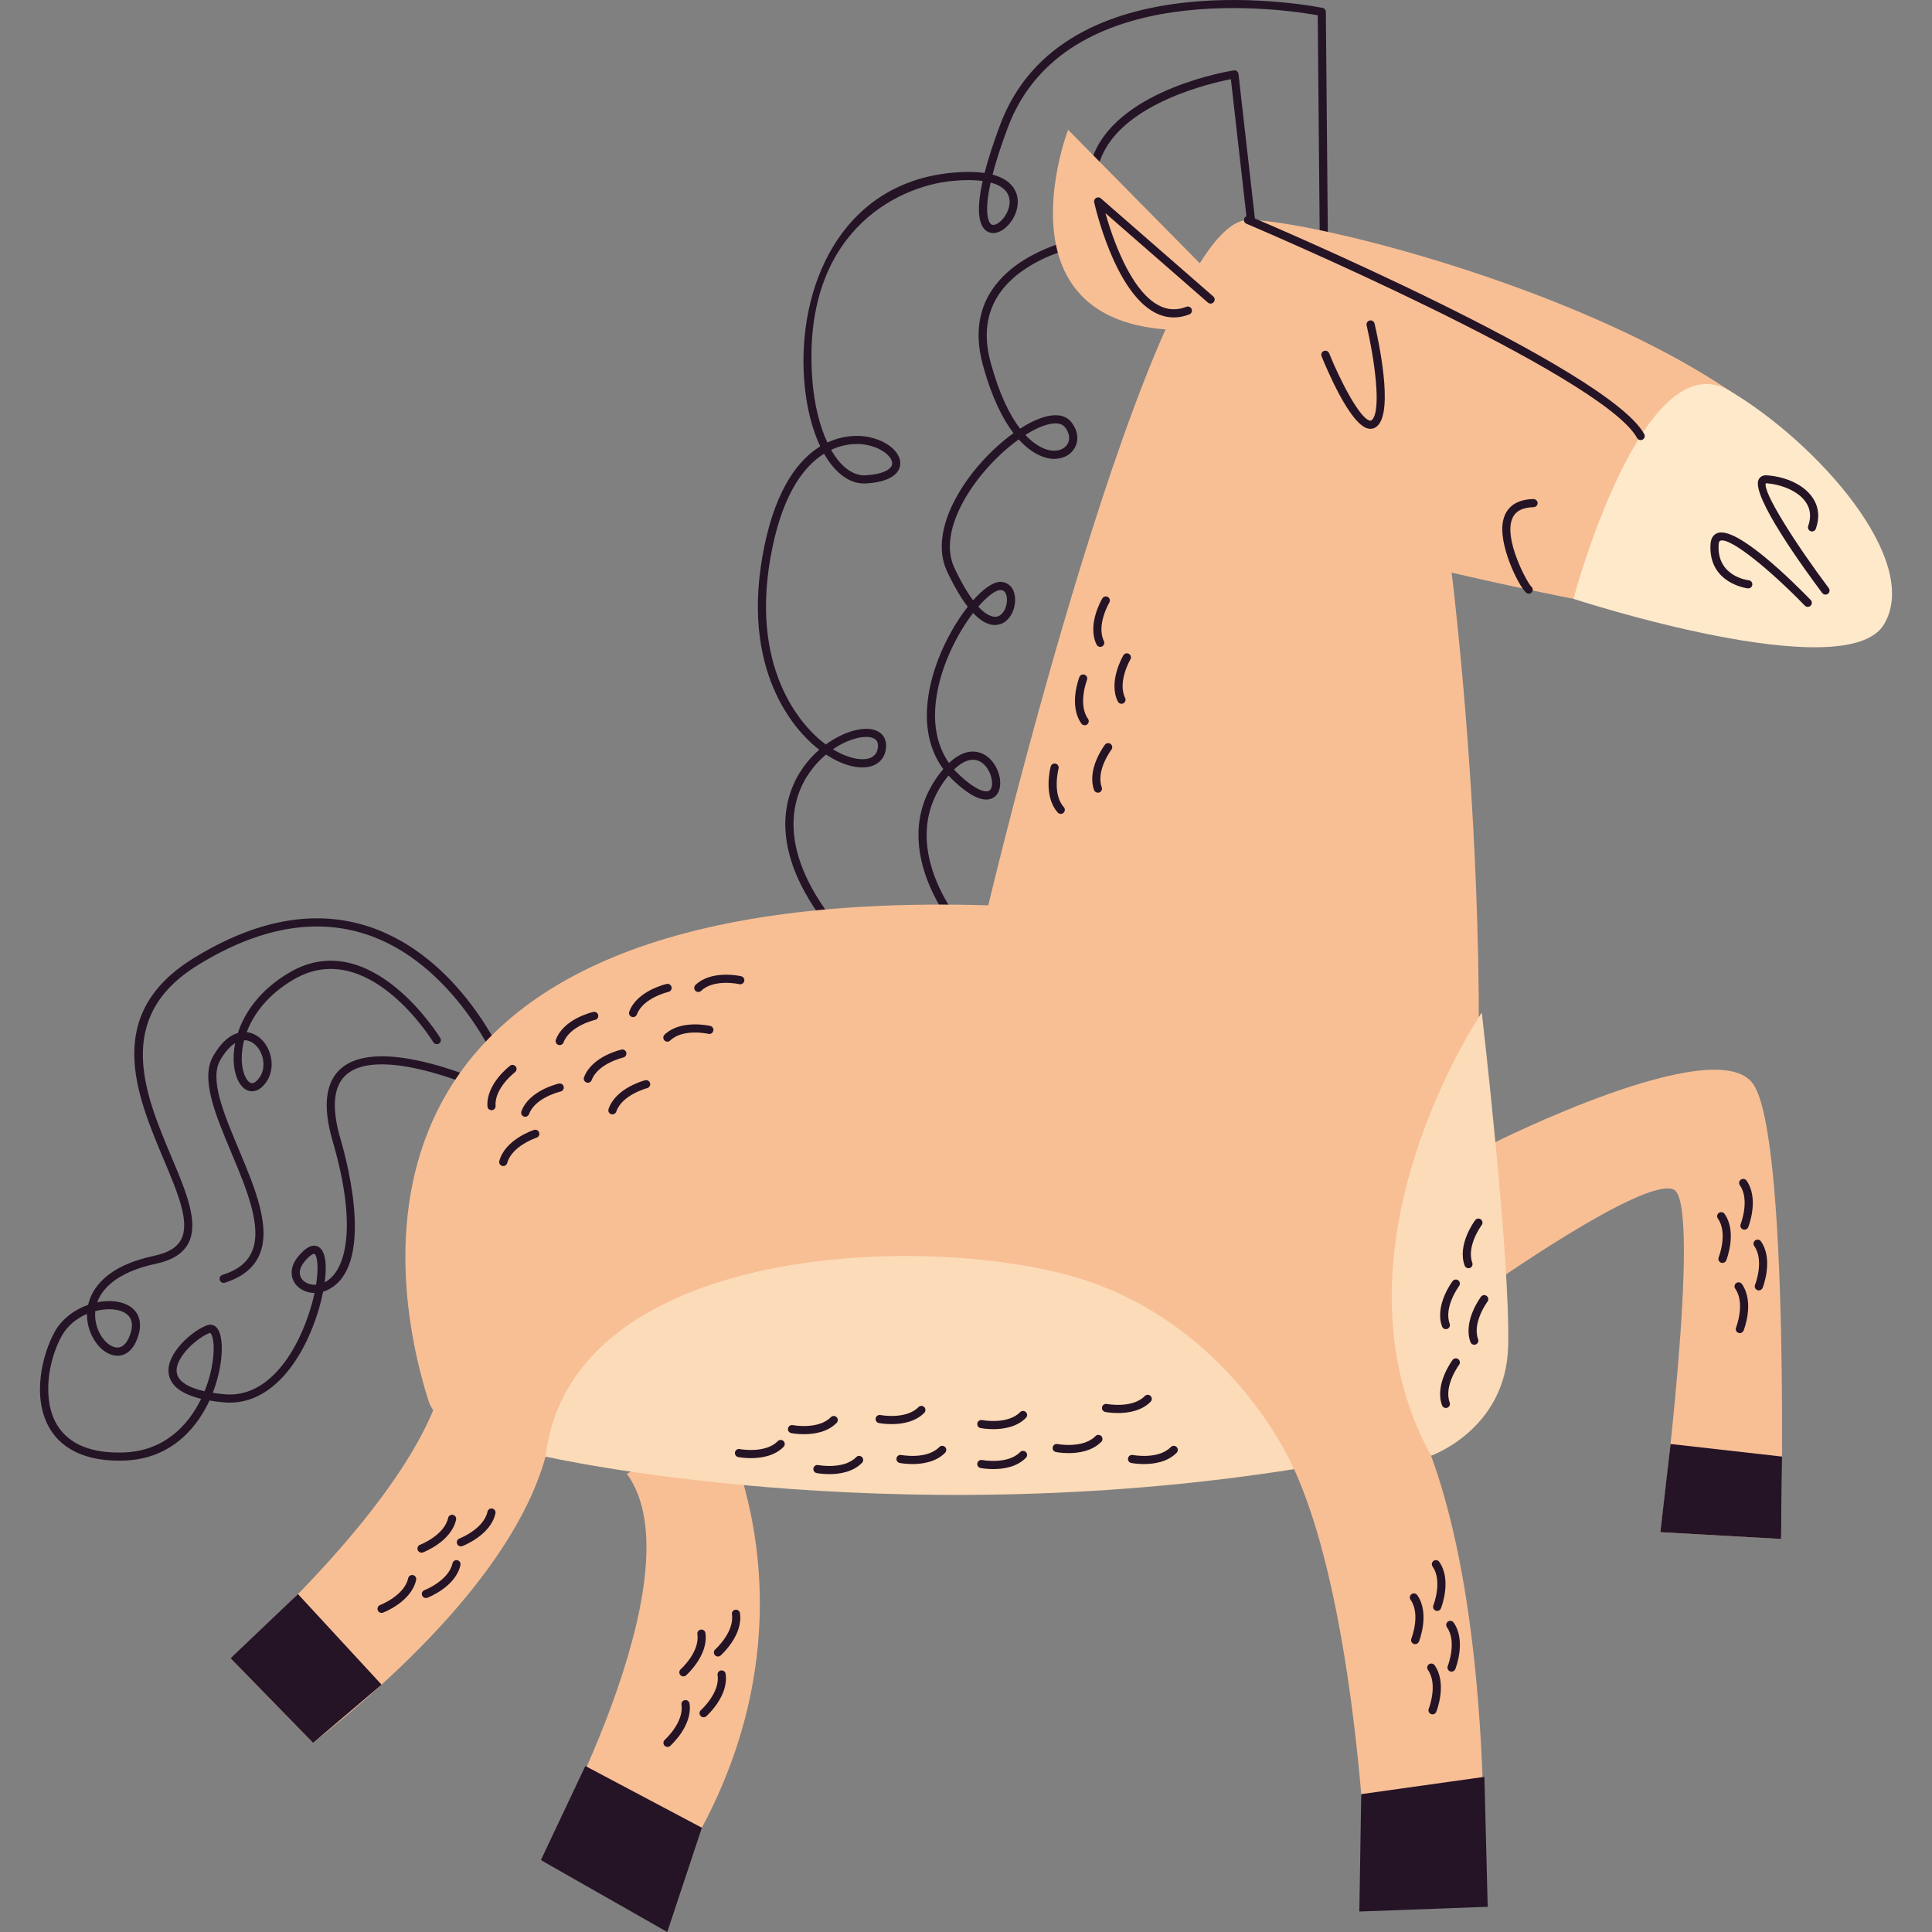 <?xml version="1.0" encoding="UTF-8"?>
<!-- Generator: Adobe Illustrator 25.1.0, SVG Export Plug-In . SVG Version: 6.00 Build 0)  -->
<svg xmlns="http://www.w3.org/2000/svg" xmlns:xlink="http://www.w3.org/1999/xlink" version="1.1" id="Capa_1" x="0px" y="0px" viewBox="0 0 500 500" style="enable-background:new 0 0 500 500;" xml:space="preserve" width="512" height="512">
<rect x="0" y="0" width="500" height="500" fill="#808080" stroke="none"/>
<g>
	<path style="fill:#251426;" d="M216.409,242.478c-18.702-22.044-13.435-36.873-8.631-43.752c1.244-1.781,2.693-3.354,4.242-4.697   c-0.317-0.243-0.634-0.494-0.949-0.756c-4.816-3.992-20.008-19.553-13.221-52.087c3.159-15.146,8.988-22.332,14.426-25.662   c-2.148-4.511-3.634-10.375-4.147-17.073c-1.833-23.981,9.354-51.027,38.248-53.741c3.451-0.323,6.212-0.266,8.426,0.064   c0.916-3.585,2.263-7.756,4.038-12.488c16.433-43.81,82.783-30.38,83.452-30.241c0.484,0.102,0.832,0.527,0.836,1.022l0.554,61.879   c0.006,0.583-0.463,1.058-1.044,1.065c-0.004,0-0.008,0-0.01,0c-0.579,0-1.048-0.465-1.054-1.044l-0.546-61.016   c-7.641-1.386-65.395-10.428-80.215,29.077c-1.863,4.968-3.117,8.959-3.939,12.165c3.739,0.99,5.397,2.885,6.091,4.658   c1.322,3.377-0.529,7.415-3.082,9.367c-1.643,1.258-3.383,1.445-4.651,0.507c-2.162-1.606-2.458-5.99-0.922-12.892   c-2.139-0.29-4.734-0.303-7.734-0.021c-14.854,1.394-39.224,13.806-36.344,51.48c0.486,6.356,1.898,11.971,3.896,16.235   c4.023-1.89,7.62-1.83,9.457-1.62c5.29,0.624,9.513,3.813,9.416,7.112c-0.039,1.375-0.986,4.629-8.893,5.096   c-4.132,0.261-7.973-2.642-10.849-7.699c-4.968,3.105-10.353,9.861-13.345,24.204c-6.546,31.38,7.917,46.229,12.504,50.032   c0.439,0.362,0.873,0.702,1.305,1.021c4.641-3.397,9.789-4.798,12.852-3.671c1.942,0.712,2.936,2.372,2.73,4.548   c-0.204,2.146-1.351,3.754-3.231,4.532c-3.105,1.285-7.73,0.189-12.303-2.809c-1.526,1.281-2.988,2.831-4.266,4.662   c-4.456,6.379-9.276,20.213,8.51,41.18c0.377,0.443,0.323,1.108-0.121,1.485c-0.198,0.169-0.441,0.251-0.682,0.251   C216.913,242.851,216.617,242.726,216.409,242.478z M215.563,193.912c4.159,2.539,7.783,3.016,9.706,2.22   c1.155-0.478,1.806-1.412,1.935-2.78c0.117-1.235-0.313-1.989-1.357-2.372c-0.478-0.175-1.058-0.264-1.715-0.264   C221.867,190.717,218.682,191.769,215.563,193.912z M215.099,116.415c2.444,4.305,5.58,6.749,8.883,6.595   c5.038-0.299,6.873-1.773,6.91-3.054c0.056-1.913-3.165-4.439-7.557-4.956c-0.43-0.051-0.966-0.091-1.59-0.091   C220.037,114.91,217.677,115.21,215.099,116.415z M256.486,58.029c0.698,0.525,1.793-0.243,2.115-0.486   c1.9-1.454,3.317-4.581,2.401-6.924c-0.626-1.596-2.203-2.73-4.62-3.379C254.412,56.085,256.196,57.815,256.486,58.029z"/>
	<path style="fill:#251426;" d="M248.975,242.52c-0.206-0.218-20.442-22.108-6.222-41.738c0.465-0.642,0.922-1.223,1.369-1.746   c-6.927-9.459-3.914-21.663-1.262-28.526c1.94-5.024,4.734-9.844,7.594-13.485c-1.641-2.108-3.432-5.069-5.36-9.159   c-5.353-11.351,5.889-27.644,17.201-35.767c-2.755-3.603-5.615-9.156-7.948-17.712c-5.152-18.902,9.115-27.36,18.078-30.719   c2.693-1.009,5.757-1.83,8.706-2.374c-1.975-4.783-1.855-12.671,2.104-21.791c7.198-16.575,34.898-21.107,36.072-21.292   c0.292-0.041,0.577,0.029,0.803,0.204c0.229,0.173,0.377,0.434,0.41,0.719l6.175,54.465c0.066,0.579-0.35,1.102-0.929,1.167   c-0.574,0.054-1.1-0.35-1.167-0.929l-6.047-53.345c-5.185,1.011-27.41,6.099-33.381,19.851c-3.85,8.864-3.867,16.487-1.911,20.603   c5.131-0.729,9.515-0.496,10.334,1.198c0.264,0.546,0.43,1.625-1.413,2.739c-3.266,1.973-6.35,1.929-8.697-0.121   c-0.486-0.424-0.933-0.939-1.334-1.536c-4.915,0.822-10.927,2.617-16.159,5.938c-9.241,5.864-12.474,14.164-9.609,24.667   c2.3,8.434,5.043,13.752,7.618,17.106c0.214-0.14,0.428-0.274,0.642-0.406c5.844-3.599,10.452-4.058,12.636-1.26   c1.678,2.146,1.997,4.627,0.857,6.64c-1.167,2.059-3.589,3.113-6.325,2.782c-1.398-0.177-4.6-1.027-8.164-4.966   c-10.518,7.526-21.472,23.005-16.645,33.241c1.804,3.822,3.42,6.513,4.835,8.397c2.582-2.92,5.117-4.75,7.03-4.777   c1.973,0.043,3.418,1.342,3.768,3.568c0.451,2.864-0.978,6.519-3.824,7.394c-1.713,0.527-4.071,0.163-6.97-2.903   c-2.493,3.243-5.08,7.616-7.013,12.622c-2.452,6.346-5.261,17.553,0.776,26.199c3.212-3.037,5.891-3.253,7.738-2.751   c3.226,0.877,5.203,4.314,5.487,7.256c0.21,2.162-0.525,3.875-1.964,4.585c-2.281,1.124-5.625-0.352-9.947-4.39   c-0.513-0.478-0.992-0.968-1.439-1.466c-0.338,0.408-0.677,0.846-1.015,1.314c-13.194,18.214,5.856,38.852,6.049,39.058   c0.397,0.424,0.379,1.091-0.045,1.491c-0.204,0.191-0.463,0.286-0.723,0.286C249.463,242.851,249.183,242.74,248.975,242.52z    M246.911,199.14c0.445,0.509,0.924,1.005,1.441,1.489c4.019,3.749,6.548,4.544,7.577,4.038c0.731-0.36,0.894-1.524,0.799-2.491   c-0.21-2.166-1.662-4.804-3.943-5.423c-0.319-0.086-0.649-0.13-0.986-0.13C250.29,196.622,248.625,197.485,246.911,199.14z    M258.893,152.697c-1.25,0.016-3.375,1.598-5.71,4.299c2.627,2.85,4.357,2.743,5.005,2.539c1.723-0.529,2.666-3.103,2.362-5.051   c-0.13-0.817-0.517-1.787-1.631-1.787C258.911,152.697,258.901,152.697,258.893,152.697z M265.747,112.327   c-0.126,0.076-0.251,0.156-0.377,0.237c2.969,3.191,5.545,3.892,6.7,4.038c1.886,0.231,3.492-0.43,4.229-1.732   c0.717-1.262,0.467-2.829-0.682-4.297c-0.523-0.669-1.375-0.999-2.477-0.999C271.276,109.575,268.69,110.513,265.747,112.327z    M284.569,62.888c0.099,0.101,0.2,0.198,0.303,0.286c2.051,1.789,4.511,0.937,6.218-0.095c0.08-0.047,0.148-0.093,0.208-0.134   C290.219,62.614,287.752,62.53,284.569,62.888z"/>
	<path style="fill:#251426;" d="M12.965,369.852c-4.919-8.119-1.975-19.522,1.207-25.205c1.888-3.375,5.168-5.738,8.638-6.966   c0.927-4.042,4.499-10.009,17.045-12.673c3.64-0.772,5.938-2.158,7.023-4.237c2.327-4.452-0.834-11.961-4.495-20.658   c-7.05-16.742-15.824-37.577,7.618-52.075c16.132-9.982,31.334-12.778,45.173-8.325c24,7.725,35.244,34.194,35.712,35.316   c0.222,0.537-0.031,1.155-0.568,1.38c-0.537,0.214-1.155-0.033-1.38-0.568c-0.111-0.268-11.353-26.708-34.423-34.124   c-13.223-4.252-27.828-1.522-43.406,8.113c-21.906,13.55-13.522,33.465-6.784,49.466c3.869,9.187,7.209,17.121,4.423,22.452   c-1.396,2.671-4.161,4.413-8.456,5.325c-8.16,1.732-13.47,5.277-15.121,9.955c2.872-0.579,5.703-0.377,7.808,0.694   c3.344,1.701,4.172,5.259,2.213,9.515c-1.27,2.763-3.41,4.034-5.852,3.5c-3.721-0.824-6.848-5.636-6.828-10.511   c0-0.058,0-0.119,0.002-0.179c-2.58,1.095-4.999,2.949-6.5,5.631c-3.546,6.334-5.187,16.577-1.246,23.084   c3.016,4.975,8.811,7.398,17.139,7.135c10.517-0.305,16.793-6.97,20.152-13.884c-5.197-1.254-8.022-3.472-8.415-6.618   c-0.651-5.195,6.189-11.086,9.984-12.434c0.877-0.317,1.756-0.101,2.405,0.583c2.17,2.279,1.701,10.069-0.966,16.917   c0.939,0.148,1.946,0.272,3.019,0.371c11.323,1.062,18.96-10.958,22.382-22.538c0.383-1.301,0.694-2.528,0.937-3.671   c-2.018-0.016-3.774-0.896-4.806-2.143c-1.297-1.571-1.853-4.283,0.478-7.184c2.03-2.526,3.797-3.412,5.275-2.65   c1.96,1.025,2.286,4.773,1.682,9.216c0.023-0.012,0.045-0.025,0.07-0.037c5.292-2.804,8.59-13.876,1.975-36.546   c-2.617-8.963-1.868-15.292,2.23-18.807c10.25-8.788,37.688,3.854,38.85,4.398c0.529,0.247,0.758,0.873,0.511,1.4   c-0.247,0.531-0.879,0.76-1.4,0.511c-0.274-0.128-27.362-12.616-36.589-4.709c-3.412,2.928-3.943,8.52-1.579,16.618   c2.22,7.598,8.557,32.87-3.01,38.998c-0.49,0.259-0.98,0.461-1.464,0.607c-0.301,1.52-0.688,3.076-1.137,4.596   c-3.659,12.385-12.062,25.198-24.597,24.041c-1.316-0.121-2.539-0.28-3.673-0.476c-2.879,6.206-9.27,15.173-22.25,15.55   c-0.393,0.01-0.776,0.016-1.153,0.016C20.19,378.02,15.246,373.62,12.965,369.852z M45.734,355.132   c0.282,2.255,2.745,3.927,7.194,4.923c1.104-2.701,1.779-5.351,2.104-7.587c0.719-4.919-0.15-7.388-0.7-7.524   C51.178,346.066,45.248,351.257,45.734,355.132z M24.664,339.312c-0.029,0.303-0.043,0.609-0.045,0.92   c-0.019,4.299,2.712,7.9,5.174,8.444c1.806,0.383,2.893-1.042,3.482-2.323c1.04-2.261,1.666-5.269-1.254-6.754   c-0.997-0.507-2.308-0.768-3.77-0.768C27.119,338.833,25.896,338.989,24.664,339.312z M81.372,324.51   c-0.179-0.084-1.038,0.093-2.654,2.104c-1.326,1.649-1.505,3.297-0.496,4.52c0.717,0.863,2.057,1.445,3.579,1.357   C82.548,327.769,82.074,324.879,81.372,324.51z"/>
	<path style="fill:#F8BF95;" d="M255.764,234.299c0,0,42.127-177.259,67.224-177.369c25.097-0.11,183.957,42.959,150.853,102.868   c-5.711,10.335-98.165-11.612-98.165-11.612s18.271,144.111-3.996,225.517c-2.023,7.395-250.42,21.444-260.767-11.107   S83.456,229.172,255.764,234.299z"/>
	<path style="fill:#FFE9CB;" d="M407.2,154.975c0,0,17.904-67.2,40.445-53.83s49.72,43.789,39.973,60.379   C477.87,178.114,407.2,154.975,407.2,154.975z"/>
	<path style="fill:#251426;" d="M354.664,110.979c0.642,0,1.242-0.235,1.756-0.696c4.371-3.906,0.194-22.8-0.69-26.547   c-0.132-0.564-0.696-0.933-1.266-0.784c-0.566,0.132-0.918,0.7-0.784,1.266c1.929,8.207,3.999,22.112,1.336,24.492   c-0.171,0.152-0.307,0.194-0.521,0.138c-2.671-0.624-7.756-10.569-10.515-17.43c-0.216-0.542-0.828-0.801-1.371-0.585   c-0.539,0.216-0.803,0.832-0.585,1.371c1.178,2.93,7.291,17.598,11.99,18.696C354.234,110.952,354.452,110.979,354.664,110.979z"/>
	<path style="fill:#251426;" d="M467.851,157.06c0.264,0,0.529-0.099,0.733-0.297c0.418-0.406,0.428-1.073,0.025-1.491   c-4.396-4.534-19.116-19.184-24.14-17.312c-0.76,0.284-1.688,1.019-1.795,2.918c-0.57,10.155,9.562,11.382,9.663,11.393   c0.574,0.062,1.097-0.354,1.161-0.931c0.066-0.579-0.352-1.1-0.929-1.165c-0.338-0.039-8.248-1.036-7.791-9.177   c0.035-0.612,0.179-0.968,0.428-1.06c2.578-0.988,13.151,7.793,21.887,16.802C467.301,156.953,467.575,157.06,467.851,157.06z"/>
	<path style="fill:#251426;" d="M472.436,153.889c0.22,0,0.443-0.068,0.632-0.21c0.465-0.35,0.56-1.011,0.212-1.476   c-8.59-11.448-17.253-25.085-16.27-27.154c3.725,0.274,8.316,1.874,10.384,4.983c1.18,1.775,1.369,3.828,0.564,6.097   c-0.196,0.548,0.091,1.151,0.64,1.345c0.544,0.202,1.153-0.091,1.345-0.64c1.027-2.887,0.752-5.642-0.793-7.968   c-2.64-3.972-8.076-5.633-11.928-5.85c-1.289-0.086-1.847,0.62-2.071,1.04c-2.174,4.062,12.035,23.541,16.441,29.413   C471.8,153.743,472.117,153.889,472.436,153.889z"/>
	<path style="fill:#251426;" d="M395.622,153.662c0.488,0,0.924-0.34,1.03-0.838c0.091-0.428-0.095-0.85-0.434-1.085   c-1.205-1.359-7.015-12.189-4.859-17.487c0.791-1.944,2.605-2.926,5.549-3c0.583-0.014,1.042-0.498,1.027-1.081   c-0.014-0.581-0.539-0.988-1.081-1.027c-6.138,0.156-7.754,3.791-8.03,6.813c-0.585,6.424,4.981,17.347,6.581,17.683   C395.476,153.656,395.55,153.662,395.622,153.662z"/>
	<path style="fill:#F8BF95;" d="M315.799,73.511l-39.376-39.92c0,0-20.648,53.681,32.832,51.793   C309.254,85.384,316.424,71.098,315.799,73.511z"/>
	<path style="fill:#251426;" d="M303.784,82.152c1.32,0,2.66-0.261,4.013-0.784c0.542-0.212,0.813-0.822,0.603-1.365   c-0.212-0.544-0.824-0.807-1.365-0.603c-2.533,0.98-4.903,0.846-7.24-0.406c-7.316-3.916-11.92-17.508-13.711-23.821l26.522,23.139   c0.439,0.377,1.106,0.338,1.489-0.101c0.383-0.439,0.338-1.106-0.101-1.489l-29.098-25.386c-0.344-0.299-0.838-0.344-1.231-0.111   c-0.393,0.233-0.591,0.69-0.492,1.135c0.208,0.933,5.189,22.903,15.626,28.491C300.417,81.718,302.083,82.152,303.784,82.152z"/>
	<path style="fill:#251426;" d="M424.601,113.901c0.173,0,0.348-0.041,0.509-0.132c0.511-0.28,0.696-0.922,0.414-1.431   c-9.371-16.995-98.341-54.778-102.126-56.38c-0.533-0.222-1.153,0.023-1.382,0.562c-0.226,0.535,0.025,1.153,0.562,1.382   c0.918,0.387,92.078,39.095,101.1,55.454C423.87,113.703,424.231,113.901,424.601,113.901z"/>
	<path style="fill:#F8BF95;" d="M386.241,295.964c0,0,57.781-29.127,67.438-15.478c9.658,13.649,7.265,117.794,7.265,117.794   l-31.238-1.757c0,0,10.985-85.161,3.44-88.669c-7.544-3.508-49.029,25.85-49.029,25.85L386.241,295.964z"/>
	<path style="fill:#F8BF95;" d="M341.974,340.565c2.975,2.157,41.283,9.286,42.143,138.657l-30.503,5.247   c0,0-3.909-108.652-34.143-123.285L341.974,340.565z"/>
	<path style="fill:#F8BF95;" d="M140.907,350.924c0.448,3.413,18.866,37.473-59.873,100.123l-21.358-21.889   c0,0,64.233-55.165,55.214-86.36L140.907,350.924z"/>
	<path style="fill:#F8BF95;" d="M186.153,367.503c1.592,3.056,31.963,61.647-18.594,127.197l-27.579-13.309   c0,0,41.432-73.707,22.255-99.962L186.153,367.503z"/>
	<path style="fill:#FCDBB8;" d="M334.903,380.216c0,0-14.662-34.797-52.096-48.217s-134.909-11.776-141.616,44.966   C141.191,376.965,228.958,396.93,334.903,380.216z"/>
	<path style="fill:#FCDBB8;" d="M383.481,262.051c0,0-42.107,61.952-13.121,114.685c0,0,19.353-6.774,19.945-28.209   C390.929,325.923,383.481,262.051,383.481,262.051z"/>
	<path style="fill:#251426;" d="M381.541,348.022c0.119,0,0.241-0.021,0.36-0.064c0.548-0.198,0.83-0.803,0.63-1.351   c-1.575-4.334,2.391-9.692,2.43-9.745c0.35-0.465,0.257-1.126-0.21-1.474c-0.463-0.352-1.126-0.257-1.474,0.21   c-0.194,0.255-4.688,6.334-2.726,11.73C380.705,347.756,381.11,348.022,381.541,348.022z"/>
	<path style="fill:#251426;" d="M380.036,328.214c0.119,0,0.241-0.021,0.36-0.064c0.548-0.198,0.83-0.803,0.63-1.351   c-1.575-4.334,2.391-9.692,2.43-9.745c0.35-0.465,0.257-1.126-0.21-1.474c-0.463-0.354-1.126-0.257-1.474,0.21   c-0.194,0.255-4.688,6.334-2.726,11.73C379.2,327.949,379.605,328.214,380.036,328.214z"/>
	<path style="fill:#251426;" d="M374.186,343.986c0.119,0,0.241-0.021,0.36-0.064c0.548-0.198,0.83-0.803,0.63-1.351   c-1.575-4.334,2.391-9.692,2.43-9.745c0.35-0.465,0.257-1.126-0.21-1.474c-0.465-0.352-1.126-0.255-1.474,0.21   c-0.194,0.255-4.688,6.334-2.726,11.73C373.35,343.721,373.756,343.986,374.186,343.986z"/>
	<path style="fill:#251426;" d="M374.186,364.385c0.119,0,0.241-0.021,0.36-0.064c0.548-0.198,0.83-0.803,0.63-1.351   c-1.575-4.334,2.391-9.692,2.43-9.745c0.35-0.465,0.257-1.126-0.21-1.474c-0.465-0.352-1.126-0.255-1.474,0.21   c-0.194,0.255-4.688,6.334-2.726,11.73C373.35,364.119,373.756,364.385,374.186,364.385z"/>
	<path style="fill:#251426;" d="M152.139,280.216c0.428,0,0.83-0.262,0.988-0.686c1.606-4.307,8.104-5.827,8.17-5.844   c0.566-0.128,0.922-0.692,0.795-1.26c-0.128-0.568-0.688-0.92-1.258-0.797c-0.313,0.072-7.676,1.781-9.684,7.163   c-0.204,0.546,0.074,1.153,0.62,1.357C151.892,280.196,152.017,280.216,152.139,280.216z"/>
	<path style="fill:#251426;" d="M163.84,263.227c0.428,0,0.83-0.262,0.988-0.686c1.61-4.322,8.104-5.827,8.168-5.841   c0.568-0.128,0.927-0.692,0.799-1.26c-0.128-0.568-0.686-0.92-1.26-0.799c-0.313,0.072-7.678,1.783-9.684,7.163   c-0.204,0.546,0.074,1.153,0.62,1.357C163.593,263.207,163.719,263.227,163.84,263.227z"/>
	<path style="fill:#251426;" d="M144.856,270.471c0.428,0,0.83-0.262,0.988-0.686c1.612-4.322,8.104-5.827,8.168-5.841   c0.568-0.13,0.927-0.692,0.799-1.26c-0.13-0.568-0.704-0.92-1.26-0.799c-0.313,0.072-7.676,1.783-9.684,7.163   c-0.204,0.546,0.074,1.153,0.62,1.357C144.609,270.45,144.732,270.471,144.856,270.471z"/>
	<path style="fill:#251426;" d="M172.714,269.581c0.264,0,0.527-0.097,0.731-0.294c3.325-3.196,9.83-1.742,9.896-1.725   c0.572,0.136,1.132-0.222,1.264-0.791c0.132-0.566-0.222-1.132-0.791-1.264c-0.311-0.072-7.69-1.717-11.831,2.261   c-0.42,0.404-0.432,1.071-0.029,1.491C172.161,269.472,172.439,269.581,172.714,269.581z"/>
	<path style="fill:#251426;" d="M180.722,256.725c0.264,0,0.527-0.097,0.731-0.294c3.325-3.198,9.828-1.744,9.894-1.728   c0.57,0.132,1.132-0.222,1.264-0.791c0.13-0.566-0.222-1.132-0.791-1.264c-0.309-0.072-7.695-1.717-11.829,2.263   c-0.42,0.404-0.432,1.071-0.029,1.491C180.17,256.616,180.446,256.725,180.722,256.725z"/>
	<path style="fill:#251426;" d="M280.716,187.696c0.212,0,0.426-0.064,0.614-0.196c0.474-0.34,0.583-0.997,0.245-1.472   c-2.681-3.754-0.294-9.976-0.27-10.038c0.212-0.544-0.056-1.155-0.597-1.367c-0.55-0.212-1.155,0.056-1.367,0.597   c-0.115,0.299-2.819,7.361,0.517,12.035C280.064,187.542,280.389,187.696,280.716,187.696z"/>
	<path style="fill:#251426;" d="M290.237,182.137c0.156,0,0.315-0.035,0.465-0.109c0.523-0.255,0.737-0.887,0.48-1.41   c-2.036-4.139,1.326-9.896,1.359-9.953c0.299-0.5,0.132-1.147-0.369-1.443c-0.498-0.299-1.147-0.134-1.443,0.369   c-0.165,0.276-3.974,6.807-1.437,11.959C289.476,181.92,289.848,182.137,290.237,182.137z"/>
	<path style="fill:#251426;" d="M284.132,205.148c0.117,0,0.237-0.019,0.352-0.06c0.55-0.196,0.836-0.799,0.642-1.347   c-1.544-4.349,2.463-9.675,2.504-9.727c0.354-0.463,0.264-1.124-0.198-1.478c-0.461-0.352-1.122-0.266-1.478,0.198   c-0.194,0.255-4.738,6.299-2.817,11.712C283.292,204.879,283.698,205.148,284.132,205.148z"/>
	<path style="fill:#251426;" d="M274.525,210.636c0.251,0,0.5-0.089,0.702-0.268c0.434-0.387,0.472-1.054,0.084-1.489   c-3.072-3.443-1.373-9.887-1.357-9.951c0.152-0.562-0.179-1.141-0.741-1.293c-0.57-0.152-1.141,0.181-1.293,0.741   c-0.084,0.309-2.005,7.623,1.818,11.907C273.946,210.516,274.235,210.636,274.525,210.636z"/>
	<path style="fill:#251426;" d="M284.738,167.413c0.156,0,0.313-0.035,0.461-0.107c0.523-0.253,0.741-0.885,0.486-1.408   c-2.01-4.132,1.369-9.889,1.404-9.947c0.297-0.5,0.134-1.147-0.366-1.445c-0.494-0.297-1.143-0.138-1.443,0.362   c-0.165,0.274-4.003,6.791-1.489,11.953C283.972,167.194,284.349,167.413,284.738,167.413z"/>
	<path style="fill:#251426;" d="M158.489,288.407c0.439,0,0.848-0.276,0.999-0.714c1.482-4.369,7.929-6.066,7.995-6.082   c0.564-0.144,0.904-0.719,0.76-1.283c-0.144-0.562-0.71-0.902-1.283-0.76c-0.311,0.08-7.623,2.008-9.469,7.445   c-0.187,0.552,0.109,1.151,0.659,1.338C158.262,288.389,158.375,288.407,158.489,288.407z"/>
	<path style="fill:#251426;" d="M236.132,378.897c2.58,0,6.113-0.513,8.467-2.93c0.406-0.416,0.397-1.085-0.021-1.491   c-0.416-0.404-1.081-0.395-1.491,0.021c-3.216,3.303-9.77,2.061-9.832,2.053c-0.574-0.119-1.128,0.257-1.237,0.83   c-0.113,0.572,0.259,1.126,0.83,1.237C232.978,378.644,234.32,378.897,236.132,378.897z"/>
	<path style="fill:#251426;" d="M214.628,381.506c2.58,0,6.115-0.515,8.469-2.932c0.406-0.418,0.397-1.085-0.021-1.491   c-0.416-0.406-1.085-0.397-1.491,0.021c-3.202,3.292-9.766,2.065-9.834,2.053c-0.577-0.107-1.126,0.264-1.235,0.834   c-0.111,0.57,0.259,1.124,0.83,1.235C211.476,381.253,212.818,381.506,214.628,381.506z"/>
	<path style="fill:#251426;" d="M208.053,371.17c2.58,0,6.115-0.515,8.469-2.932c0.406-0.418,0.397-1.085-0.021-1.491   c-0.414-0.404-1.085-0.395-1.491,0.021c-3.202,3.292-9.766,2.067-9.834,2.053c-0.574-0.105-1.124,0.266-1.235,0.834   c-0.111,0.57,0.259,1.124,0.83,1.235C204.901,370.916,206.244,371.17,208.053,371.17z"/>
	<path style="fill:#251426;" d="M194.326,377.369c2.58,0,6.115-0.515,8.469-2.932c0.406-0.418,0.397-1.085-0.021-1.491   c-0.416-0.404-1.085-0.395-1.491,0.021c-3.202,3.29-9.764,2.067-9.834,2.053c-0.577-0.109-1.126,0.264-1.235,0.834   c-0.111,0.57,0.259,1.124,0.83,1.235C191.174,377.116,192.516,377.369,194.326,377.369z"/>
	<path style="fill:#251426;" d="M257.054,380.2c2.58,0,6.111-0.513,8.463-2.93c0.406-0.418,0.397-1.085-0.021-1.491   c-0.416-0.404-1.087-0.395-1.491,0.021c-3.206,3.292-9.764,2.065-9.832,2.051c-0.574-0.105-1.124,0.266-1.235,0.834   c-0.111,0.57,0.259,1.124,0.83,1.235C253.898,379.947,255.242,380.2,257.054,380.2z"/>
	<path style="fill:#251426;" d="M257.054,369.864c2.58,0,6.111-0.513,8.463-2.93c0.406-0.418,0.397-1.085-0.021-1.491   c-0.416-0.404-1.087-0.395-1.491,0.021c-3.206,3.292-9.764,2.065-9.832,2.051c-0.574-0.105-1.124,0.264-1.235,0.834   c-0.111,0.57,0.259,1.124,0.83,1.235C253.898,369.611,255.242,369.864,257.054,369.864z"/>
	<path style="fill:#251426;" d="M276.555,376.064c2.58,0,6.111-0.513,8.465-2.93c0.406-0.416,0.397-1.085-0.021-1.491   c-0.414-0.404-1.083-0.395-1.491,0.021c-3.206,3.292-9.768,2.065-9.834,2.051c-0.579-0.109-1.124,0.264-1.235,0.834   c-0.111,0.57,0.259,1.124,0.83,1.235C273.399,375.811,274.743,376.064,276.555,376.064z"/>
	<path style="fill:#251426;" d="M296.054,378.897c2.58,0,6.113-0.513,8.467-2.93c0.406-0.416,0.397-1.085-0.021-1.491   c-0.416-0.404-1.083-0.395-1.491,0.021c-3.216,3.303-9.768,2.061-9.832,2.053c-0.579-0.119-1.126,0.257-1.237,0.83   c-0.113,0.572,0.259,1.126,0.83,1.237C292.9,378.644,294.242,378.897,296.054,378.897z"/>
	<path style="fill:#251426;" d="M289.323,365.693c2.58,0,6.111-0.513,8.463-2.93c0.406-0.418,0.397-1.085-0.021-1.491   c-0.416-0.404-1.085-0.397-1.491,0.021c-3.204,3.292-9.766,2.065-9.832,2.051c-0.579-0.107-1.122,0.266-1.235,0.834   c-0.111,0.57,0.259,1.124,0.83,1.235C286.167,365.439,287.511,365.693,289.323,365.693z"/>
	<path style="fill:#251426;" d="M230.74,368.561c2.58,0,6.111-0.513,8.463-2.93c0.406-0.418,0.397-1.085-0.021-1.491   c-0.414-0.406-1.085-0.397-1.491,0.021c-3.206,3.29-9.764,2.065-9.832,2.051c-0.574-0.105-1.122,0.266-1.235,0.834   c-0.111,0.57,0.259,1.124,0.83,1.235C227.583,368.308,228.928,368.561,230.74,368.561z"/>
	<path style="fill:#251426;" d="M135.93,289.014c0.428,0,0.83-0.262,0.988-0.686c1.61-4.322,8.104-5.827,8.168-5.841   c0.568-0.128,0.927-0.692,0.799-1.26c-0.13-0.566-0.688-0.914-1.26-0.799c-0.313,0.072-7.678,1.783-9.684,7.163   c-0.204,0.546,0.074,1.153,0.62,1.357C135.683,288.994,135.808,289.014,135.93,289.014z"/>
	<path style="fill:#251426;" d="M130.243,301.78c0.465,0,0.889-0.309,1.017-0.778c1.202-4.435,7.534-6.552,7.598-6.572   c0.552-0.181,0.854-0.776,0.675-1.328c-0.181-0.554-0.776-0.857-1.328-0.677c-0.305,0.099-7.478,2.483-8.979,8.026   c-0.152,0.562,0.179,1.141,0.741,1.293C130.06,301.768,130.152,301.78,130.243,301.78z"/>
	<path style="fill:#251426;" d="M110.217,413.569c0.126,0,0.251-0.023,0.375-0.068c0.299-0.115,7.347-2.854,8.57-8.465   c0.124-0.568-0.237-1.13-0.805-1.254c-0.562-0.121-1.13,0.235-1.254,0.805c-0.98,4.489-7.198,6.918-7.262,6.943   c-0.542,0.208-0.815,0.815-0.607,1.359C109.393,413.312,109.793,413.569,110.217,413.569z"/>
	<path style="fill:#251426;" d="M119.274,400.202c0.126,0,0.251-0.023,0.375-0.068c0.299-0.115,7.347-2.854,8.57-8.465   c0.124-0.568-0.237-1.13-0.805-1.254c-0.56-0.119-1.13,0.233-1.254,0.805c-0.98,4.489-7.198,6.918-7.262,6.943   c-0.542,0.208-0.815,0.815-0.607,1.359C118.451,399.944,118.85,400.202,119.274,400.202z"/>
	<path style="fill:#251426;" d="M109.086,401.828c0.126,0,0.251-0.023,0.375-0.068c0.299-0.115,7.347-2.854,8.57-8.465   c0.124-0.568-0.237-1.13-0.805-1.254c-0.56-0.119-1.13,0.233-1.254,0.805c-0.98,4.489-7.198,6.918-7.262,6.943   c-0.542,0.208-0.815,0.815-0.607,1.359C108.263,401.571,108.662,401.828,109.086,401.828z"/>
	<path style="fill:#251426;" d="M98.75,417.419c0.126,0,0.251-0.023,0.375-0.068c0.299-0.115,7.347-2.852,8.57-8.465   c0.124-0.568-0.237-1.13-0.805-1.254c-0.562-0.119-1.13,0.233-1.254,0.805c-0.984,4.509-7.196,6.918-7.26,6.941   c-0.544,0.208-0.817,0.817-0.612,1.361C97.924,417.16,98.326,417.419,98.75,417.419z"/>
	<path style="fill:#251426;" d="M182.093,444.424c0.249,0,0.5-0.089,0.7-0.266c0.241-0.214,5.854-5.279,4.999-10.96   c-0.084-0.579-0.626-0.978-1.198-0.885c-0.577,0.086-0.972,0.622-0.885,1.198c0.686,4.563-4.266,9.027-4.316,9.07   c-0.437,0.387-0.474,1.054-0.089,1.489C181.515,444.304,181.803,444.424,182.093,444.424z"/>
	<path style="fill:#251426;" d="M185.804,428.707c0.249,0,0.5-0.089,0.7-0.266c0.241-0.214,5.854-5.279,4.999-10.958   c-0.086-0.579-0.622-0.976-1.198-0.885c-0.577,0.086-0.972,0.622-0.885,1.198c0.686,4.561-4.266,9.025-4.316,9.068   c-0.437,0.387-0.474,1.054-0.089,1.489C185.225,428.588,185.513,428.707,185.804,428.707z"/>
	<path style="fill:#251426;" d="M176.861,433.85c0.249,0,0.5-0.089,0.7-0.266c0.241-0.214,5.854-5.279,4.999-10.958   c-0.086-0.579-0.63-0.98-1.198-0.885c-0.577,0.086-0.972,0.622-0.885,1.198c0.686,4.561-4.266,9.025-4.316,9.068   c-0.437,0.387-0.474,1.054-0.089,1.489C176.283,433.731,176.571,433.85,176.861,433.85z"/>
	<path style="fill:#251426;" d="M172.747,452.102c0.249,0,0.5-0.089,0.7-0.266c0.241-0.214,5.852-5.279,4.999-10.96   c-0.086-0.579-0.622-0.98-1.198-0.885c-0.577,0.086-0.972,0.622-0.885,1.198c0.679,4.546-4.266,9.027-4.318,9.072   c-0.432,0.387-0.472,1.054-0.084,1.489C172.169,451.982,172.459,452.102,172.747,452.102z"/>
	<path style="fill:#251426;" d="M375.656,432.619c0.418,0,0.815-0.251,0.98-0.663c0.117-0.299,2.866-7.342-0.439-12.039   c-0.336-0.474-0.992-0.589-1.47-0.255c-0.476,0.336-0.589,0.992-0.255,1.47c2.656,3.772,0.229,9.98,0.204,10.042   c-0.214,0.542,0.049,1.155,0.589,1.371C375.395,432.594,375.526,432.619,375.656,432.619z"/>
	<path style="fill:#251426;" d="M371.935,416.907c0.418,0,0.815-0.251,0.98-0.663c0.117-0.299,2.866-7.342-0.439-12.039   c-0.338-0.474-0.992-0.589-1.47-0.255c-0.476,0.336-0.589,0.992-0.255,1.47c2.656,3.772,0.229,9.98,0.204,10.042   c-0.214,0.542,0.049,1.155,0.589,1.371C371.674,416.882,371.806,416.907,371.935,416.907z"/>
	<path style="fill:#251426;" d="M366.242,425.509c0.418,0,0.815-0.251,0.98-0.663c0.117-0.299,2.868-7.34-0.437-12.037   c-0.338-0.474-0.992-0.591-1.47-0.255c-0.476,0.336-0.589,0.992-0.255,1.47c2.656,3.772,0.229,9.978,0.202,10.04   c-0.214,0.542,0.049,1.155,0.589,1.371C365.979,425.485,366.112,425.509,366.242,425.509z"/>
	<path style="fill:#251426;" d="M370.737,443.67c0.418,0,0.815-0.251,0.98-0.663c0.117-0.299,2.866-7.34-0.439-12.037   c-0.336-0.474-0.992-0.589-1.47-0.255c-0.476,0.336-0.589,0.992-0.255,1.47c2.646,3.758,0.229,9.98,0.204,10.042   c-0.214,0.542,0.049,1.153,0.591,1.369C370.476,443.645,370.607,443.67,370.737,443.67z"/>
	<path style="fill:#251426;" d="M455.184,333.959c0.418,0,0.815-0.251,0.98-0.663c0.117-0.299,2.866-7.342-0.439-12.039   c-0.336-0.476-0.99-0.591-1.47-0.255c-0.476,0.336-0.589,0.992-0.255,1.47c2.656,3.772,0.229,9.98,0.204,10.042   c-0.214,0.542,0.049,1.155,0.589,1.371C454.922,333.934,455.054,333.959,455.184,333.959z"/>
	<path style="fill:#251426;" d="M451.463,318.244c0.418,0,0.815-0.251,0.98-0.663c0.117-0.299,2.866-7.34-0.439-12.037   c-0.338-0.474-0.992-0.589-1.47-0.255c-0.476,0.336-0.589,0.992-0.255,1.47c2.646,3.758,0.229,9.98,0.204,10.042   c-0.214,0.542,0.049,1.153,0.591,1.369C451.202,318.22,451.333,318.244,451.463,318.244z"/>
	<path style="fill:#251426;" d="M445.77,326.849c0.418,0,0.815-0.251,0.98-0.663c0.117-0.299,2.868-7.34-0.437-12.037   c-0.336-0.476-0.992-0.589-1.47-0.255c-0.476,0.336-0.589,0.992-0.255,1.47c2.656,3.772,0.229,9.978,0.202,10.04   c-0.214,0.542,0.049,1.155,0.589,1.371C445.506,326.824,445.64,326.849,445.77,326.849z"/>
	<path style="fill:#251426;" d="M450.265,345.01c0.418,0,0.815-0.251,0.98-0.663c0.117-0.299,2.866-7.342-0.439-12.039   c-0.338-0.474-0.99-0.591-1.47-0.255c-0.476,0.336-0.589,0.992-0.255,1.47c2.656,3.772,0.229,9.98,0.204,10.042   c-0.214,0.542,0.049,1.155,0.589,1.371C450.003,344.985,450.135,345.01,450.265,345.01z"/>
	<path style="fill:#251426;" d="M127.204,287.32c0.027,0,0.051,0,0.076-0.002c0.581-0.041,1.019-0.546,0.978-1.126   c-0.325-4.602,4.96-8.662,5.014-8.703c0.465-0.352,0.556-1.013,0.204-1.476c-0.354-0.467-1.017-0.554-1.476-0.204   c-0.255,0.194-6.249,4.804-5.846,10.532C126.193,286.896,126.656,287.32,127.204,287.32z"/>
	<polygon style="fill:#251326;" points="384.161,459.848 352.285,464.32 351.795,494.7 385.014,493.475  "/>
	<path style="fill:#251426;" d="M56.87,331.274c-0.175-0.556,0.134-1.147,0.688-1.322c3.824-1.205,6.29-3.103,7.542-5.802   c2.946-6.352-1.233-16.307-5.273-25.935c-4.128-9.838-8.028-19.13-4.62-24.974c2.205-3.782,4.454-5.364,6.344-5.907   c1.769-5.401,5.841-11.242,13.361-15.651c21.035-12.329,38.858,16.662,39.035,16.954c0.301,0.5,0.142,1.147-0.356,1.447   c-0.496,0.301-1.145,0.144-1.447-0.356c-0.167-0.278-16.911-27.521-36.165-16.225c-6.62,3.879-10.361,8.903-12.13,13.62   c2.526,0.262,4.756,2.178,5.837,5.03c1.209,3.187,0.612,6.579-1.561,8.85c-1.623,1.695-3.146,1.509-3.908,1.25   c-1.927-0.665-3.338-3.222-3.679-6.675c-0.169-1.688-0.082-3.601,0.323-5.627c-1.324,0.817-2.631,2.292-3.834,4.353   c-2.876,4.933,0.826,13.756,4.744,23.094c4.219,10.052,8.58,20.444,5.242,27.638c-1.495,3.224-4.462,5.555-8.821,6.927   c-0.105,0.033-0.212,0.049-0.317,0.049C57.426,332.011,57.01,331.723,56.87,331.274z M63.189,269.201   c-0.587,2.236-0.735,4.347-0.554,6.169c0.29,2.922,1.38,4.583,2.269,4.888c0.507,0.175,1.077-0.064,1.697-0.712   c1.917-2.005,1.833-4.746,1.114-6.645c-0.797-2.096-2.428-3.544-4.157-3.688c-0.101-0.008-0.202-0.012-0.303-0.012   C63.232,269.201,63.209,269.201,63.189,269.201z"/>
	<polygon style="fill:#251326;" points="81.034,451.047 59.677,429.158 77.118,412.552 98.75,435.987  "/>
	<polygon style="fill:#251326;" points="181.642,473.016 151.486,457.039 139.979,481.39 172.687,500  "/>
	<polygon style="fill:#251326;" points="461.195,376.965 432.338,373.703 429.706,396.523 460.945,398.28  "/>
</g>















</svg>
